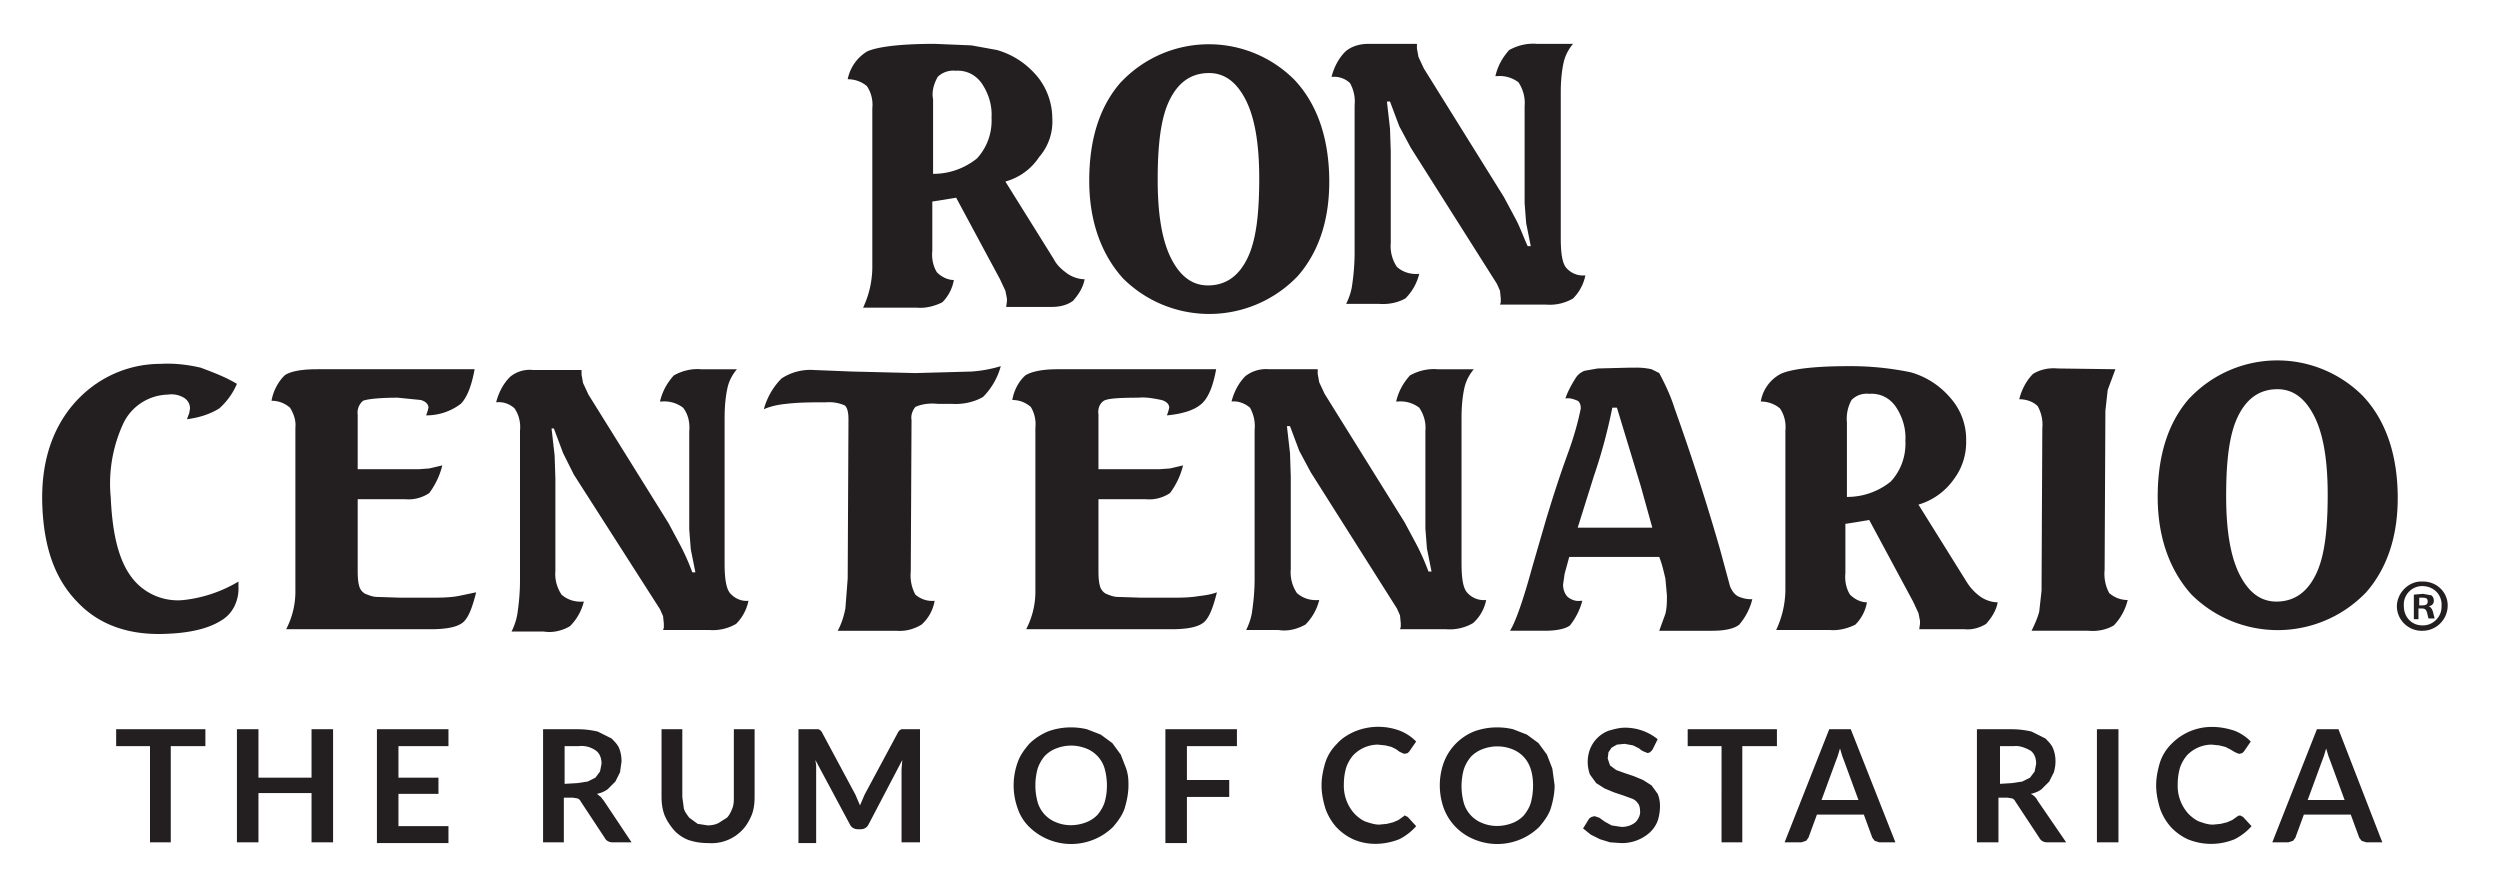<svg xmlns="http://www.w3.org/2000/svg" xml:space="preserve" id="Layer_1" x="0" y="0" style="enable-background:new 0 0 325 114" version="1.1" viewBox="0 0 325 114"><style>.st0{fill:#231f20}</style><path d="M30.8 49.9a9 9 0 0 1-2.3 3.2c-1.3.8-2.7 1.2-4.2 1.4l.3-.8.1-.6c0-.6-.3-1.1-.8-1.4-.7-.4-1.4-.5-2.1-.4a6.6 6.6 0 0 0-5.7 3.6 18.6 18.6 0 0 0-1.7 9.8c.2 4.6 1 8 2.6 10.2a7.5 7.5 0 0 0 6.9 3.1 17.6 17.6 0 0 0 7.1-2.4v.6c.1 1.8-.7 3.6-2.3 4.5-1.6 1-4 1.6-7.2 1.7-4.8.2-8.7-1.2-11.5-4.2-2.9-3-4.3-7.1-4.5-12.5-.2-5.4 1.2-9.8 4-13.1 2.9-3.4 7-5.3 11.4-5.3 1.7-.1 3.5.1 5.2.5 1.6.6 3.2 1.2 4.7 2.1M41.2 48h20.5c-.4 2.2-1 3.7-1.8 4.5a7.4 7.4 0 0 1-4.5 1.5l.2-.6.1-.4c0-.4-.3-.8-1-1l-3-.3c-2.5 0-4 .2-4.5.4a2 2 0 0 0-.7 1.8V61h7.9l1.4-.1 1.7-.4a10 10 0 0 1-1.7 3.6c-.9.6-2 .9-3.1.8h-6.2V74c0 .7 0 1.5.2 2.2.1.4.4.8.8 1 .5.2 1 .4 1.5.4l3.1.1h3.8c1.2 0 2.4 0 3.6-.2l2.4-.5c-.5 2-1 3.3-1.7 3.9s-2.1.9-4.2.9H37.2a10.6 10.6 0 0 0 1.2-5.1V55.6c.1-.9-.2-1.8-.7-2.6-.7-.6-1.5-.9-2.4-.9.2-1.2.8-2.4 1.7-3.3.7-.5 2.1-.8 4.2-.8M69.3 48.1h6.3V48.7l.2 1.1.7 1.5L86.9 68l1.5 2.8a30 30 0 0 1 1.6 3.6h.4l-.6-3-.2-2.6V56.1c.1-1.1-.1-2.2-.8-3.1a4 4 0 0 0-2.8-.8h-.2c.3-1.3.9-2.4 1.8-3.4 1.1-.6 2.3-.9 3.5-.8h4.7c-.6.7-1 1.5-1.2 2.3-.3 1.3-.4 2.7-.4 4v19c0 1.9.2 3.2.7 3.8.6.7 1.5 1.1 2.4 1a5.9 5.9 0 0 1-1.6 3 6 6 0 0 1-3.5.8h-6l.1-.3v-.5l-.1-1-.4-.9-11.2-17.5-1.4-2.8-1.2-3.2h-.3l.4 3.5.1 3v12c-.1 1.1.2 2.2.8 3.1.8.7 1.8 1 2.9.9a6.8 6.8 0 0 1-1.8 3.2c-1 .6-2.3.9-3.4.7h-4.2c.4-.8.7-1.7.8-2.6.2-1.4.3-2.7.3-4.1V56c.1-1-.1-2-.7-2.9a3 3 0 0 0-2.4-.8c.3-1.2.9-2.4 1.8-3.3a4 4 0 0 1 3-.9M130.1 47.6a9 9 0 0 1-2.3 4c-1.2.7-2.7 1-4.1.9h-1.8c-1-.1-2 0-2.9.4-.4.5-.6 1.1-.5 1.7l-.1 19.7c-.1 1 .1 2.1.6 3 .7.6 1.6.9 2.5.8a5.3 5.3 0 0 1-1.7 3.1c-1 .6-2.1.9-3.3.8h-7.6c.5-.9.8-1.9 1-2.9l.3-3.9.1-20.7c0-1-.2-1.6-.5-1.8a5 5 0 0 0-2.4-.4c-1.7 0-3.5 0-5.2.2-1 .1-2 .3-2.9.7a9 9 0 0 1 2.3-4 6.8 6.8 0 0 1 4.2-1.1l5 .2 8.2.2 7.3-.2a17 17 0 0 0 3.8-.7M137.5 48h20.6c-.4 2.2-1 3.7-1.9 4.5s-2.4 1.3-4.5 1.5l.2-.6.1-.4c0-.4-.3-.8-1-1-1-.2-2-.4-3-.3-2.5 0-4 .1-4.5.4-.6.4-.8 1.1-.7 1.8V61h7.9l1.4-.1 1.7-.4a10 10 0 0 1-1.7 3.6c-.9.6-2 .9-3.1.8h-6.2V74c0 .7 0 1.5.2 2.2.1.4.4.8.8 1 .5.2 1 .4 1.5.4l3.1.1h3.8c1.2 0 2.4 0 3.6-.2.8-.1 1.6-.2 2.4-.5-.5 2-1 3.3-1.7 3.9s-2.1.9-4.2.9h-18.9a10.6 10.6 0 0 0 1.2-5.1V55.6c.1-.9-.1-1.9-.6-2.7-.7-.6-1.5-.9-2.4-.9.2-1.2.8-2.4 1.7-3.2.8-.5 2.2-.8 4.2-.8M165 48h6.3V48.6l.2 1.1.7 1.5 10.4 16.7 1.5 2.8a30 30 0 0 1 1.6 3.6h.4l-.6-3-.2-2.6V56c.1-1.1-.2-2.1-.8-3a4 4 0 0 0-2.8-.8h-.2c.3-1.3.9-2.4 1.8-3.4 1.1-.6 2.3-.9 3.6-.8h4.7c-.6.7-1 1.5-1.2 2.3-.3 1.3-.4 2.7-.4 4v18.9c0 2 .2 3.2.7 3.8.6.7 1.5 1.1 2.5 1a5.4 5.4 0 0 1-1.7 3 6 6 0 0 1-3.5.8h-6l.1-.3V81l-.1-1-.4-.9-11.2-17.7-1.5-2.8-1.2-3.2h-.4l.4 3.5.1 3V74c-.1 1.1.2 2.2.8 3.1.8.7 1.8 1 2.9.9a6.8 6.8 0 0 1-1.8 3.2c-1.1.6-2.3.9-3.5.7H162c.4-.8.7-1.7.8-2.6.2-1.4.3-2.7.3-4.1V55.9c.1-1-.1-2-.6-2.9-.7-.6-1.6-.9-2.4-.8.3-1.2.9-2.4 1.8-3.3.9-.7 2-1 3.1-.9M227.8 77.9a8 8 0 0 1-1.7 3.3c-.6.5-1.8.8-3.5.8h-6.9l.8-2.2c.2-.8.2-1.6.2-2.4l-.2-2.2c-.2-.8-.4-1.8-.8-2.8H204l-.6 2.2-.2 1.4c0 .6.2 1.2.6 1.6.5.4 1.1.6 1.7.5h.2a8.8 8.8 0 0 1-1.6 3.2c-.5.4-1.6.7-3.3.7h-4.5c.7-1.1 1.7-3.9 2.9-8.3l1.8-6.2c.7-2.3 1.6-5.2 2.8-8.5.7-1.9 1.3-3.9 1.7-5.9 0-.4-.1-.8-.4-1-.5-.2-1-.4-1.6-.3.3-.9.8-1.8 1.3-2.6.3-.5.7-.8 1.2-1l1.7-.3 4-.1h.7a9 9 0 0 1 2.3.2l1 .5c.8 1.5 1.5 3 2 4.6a299.3 299.3 0 0 1 5.9 18.3l1.3 4.8c.2.5.5 1 1 1.3a4 4 0 0 0 1.8.4h.1zM209.6 53c-.6 3-1.4 6-2.4 8.9l-2.1 6.7h9.7l-1.5-5.4-3.1-10.2h-.6zM249.4 65.6l6.3 10.1c.5.8 1.1 1.4 1.8 1.9.6.4 1.4.7 2.2.7-.2 1.1-.8 2-1.5 2.8-.8.5-1.8.8-2.8.7h-5.9l.1-.7v-.4l-.2-1-.7-1.5-5.7-10.6-1.8.3-1.3.2v6.4c-.1 1 .1 2 .6 2.8.6.6 1.4 1 2.2 1a5.4 5.4 0 0 1-1.5 2.9c-1 .5-2.2.8-3.3.7h-7a12.5 12.5 0 0 0 1.2-5.1V56c.1-1-.1-2-.7-2.9-.7-.6-1.6-.9-2.5-.9a5 5 0 0 1 2.6-3.6c1.3-.6 4.2-1 8.8-1a38.5 38.5 0 0 1 8.1.8c2.1.6 3.9 1.8 5.3 3.5a8.1 8.1 0 0 1 1.9 5.4 8 8 0 0 1-1.6 5 8.6 8.6 0 0 1-4.6 3.3m-9.3-1a9 9 0 0 0 5.7-2c1.3-1.4 2-3.3 1.9-5.3.1-1.6-.4-3.2-1.3-4.5-.8-1.1-2-1.7-3.4-1.6-.9-.1-1.7.2-2.3.8a5 5 0 0 0-.6 2.9v9.7zM265.5 55.7c.1-1-.1-2-.6-2.9-.6-.6-1.5-.9-2.4-.9.3-1.2.9-2.4 1.8-3.3 1-.6 2.1-.8 3.2-.7l7.5.1-1 2.7-.3 2.7-.1 20.7c-.1 1 .1 2.1.6 3 .7.6 1.5.9 2.4.9a7.2 7.2 0 0 1-1.8 3.3c-1 .6-2.2.8-3.3.7h-7.4c.4-.8.8-1.7 1-2.5l.3-2.7.1-21.1zM307.2 51.5a15.7 15.7 0 0 0-22.3 0l-.3.3c-2.8 3.2-4.1 7.5-4.1 12.8s1.6 9.6 4.4 12.7a15.9 15.9 0 0 0 22.4 0l.3-.3c2.8-3.2 4.2-7.5 4.1-12.8-.1-5.3-1.6-9.6-4.5-12.7m-6.1 23.1c-1.1 2.3-2.7 3.5-4.9 3.6s-3.8-1.1-5-3.4-1.8-5.7-1.8-10.3.4-8 1.5-10.3 2.7-3.5 4.9-3.6 3.8 1.1 5 3.4 1.8 5.7 1.8 10.3-.4 8-1.5 10.3M318.2 78.7c0 1.8-1.4 3.2-3.1 3.3h-.1c-1.8.1-3.3-1.3-3.4-3s1.3-3.3 3-3.4h.4c1.8 0 3.2 1.4 3.2 3.1 0 0 0 .1 0 0m-5.7.1c0 1.4 1 2.5 2.4 2.5h.1c1.3 0 2.4-1.1 2.4-2.4v-.1c.1-1.4-.9-2.5-2.3-2.6a2.4 2.4 0 0 0-2.6 2.6m2 1.7h-.7v-3.2l1.2-.1 1.1.2c.2.2.3.4.3.7 0 .4-.3.7-.7.7.3.1.5.4.6.8l.2.8h-.8l-.2-.8c-.1-.3-.2-.5-.7-.5h-.4v1.4zm0-1.8h.4c.4 0 .7-.1.7-.5s-.2-.5-.7-.5h-.4v1zM130.7 23.6l6.3 10.1c.4.8 1.1 1.4 1.8 1.9.6.4 1.4.7 2.2.7-.2 1.1-.8 2-1.5 2.8-.8.6-1.8.8-2.8.8h-5.9l.1-.7v-.4l-.2-1-.7-1.5-5.7-10.6-1.8.3-1.3.2v6.4c-.1 1 .1 2 .6 2.8.6.6 1.4 1 2.2 1a5.4 5.4 0 0 1-1.5 2.9c-1 .5-2.2.8-3.3.7h-7a12.5 12.5 0 0 0 1.2-5.1V14.1c.1-1-.1-2-.7-2.9-.7-.6-1.6-.9-2.5-.9a5.5 5.5 0 0 1 2.5-3.6c1.3-.6 4.2-1 8.8-1l4.8.2 3.3.6c2.1.6 3.9 1.8 5.3 3.5a8.7 8.7 0 0 1 1.9 5.4 7 7 0 0 1-1.7 5 7.7 7.7 0 0 1-4.4 3.2m-9.4-1a9 9 0 0 0 5.7-2c1.3-1.4 2-3.3 1.9-5.3.1-1.6-.4-3.2-1.3-4.5-.8-1.1-2-1.7-3.4-1.6-.8-.1-1.7.2-2.3.8-.5.9-.8 1.9-.6 2.9v9.7zM168.3 10.4a15.7 15.7 0 0 0-22.3 0l-.3.3c-2.8 3.2-4.1 7.5-4.1 12.8s1.6 9.6 4.4 12.7a15.9 15.9 0 0 0 22.4 0l.3-.3c2.8-3.2 4.2-7.5 4.1-12.8s-1.6-9.6-4.5-12.7m-6.1 23.1c-1.1 2.3-2.7 3.5-4.9 3.6s-3.8-1.1-5-3.4-1.8-5.7-1.8-10.3.4-8 1.5-10.3 2.7-3.5 4.9-3.6 3.8 1.1 5 3.4 1.8 5.7 1.8 10.3-.4 8-1.5 10.3M177.9 5.7h6.3V6.3l.2 1.1.7 1.5 10.4 16.7 1.5 2.8c.6 1.1 1 2.3 1.6 3.6h.4l-.6-3-.2-2.6V13.8c.1-1.1-.2-2.2-.8-3.1a4 4 0 0 0-2.8-.8h-.2c.3-1.3.9-2.4 1.8-3.4 1.1-.6 2.3-.9 3.6-.8h4.7c-.6.7-1 1.5-1.2 2.3-.3 1.3-.4 2.7-.4 4v19c0 1.9.2 3.2.7 3.8.6.7 1.5 1.1 2.5 1a5.9 5.9 0 0 1-1.6 3 6 6 0 0 1-3.5.8h-6l.1-.3v-.5l-.1-1-.4-.9-11.2-17.7-1.5-2.8-1.2-3.2h-.4l.4 3.5.1 3v11.9c-.1 1.1.2 2.2.8 3.1.8.7 1.8 1 2.9.9a6.8 6.8 0 0 1-1.8 3.2c-1.1.6-2.3.8-3.5.7H175c.4-.8.7-1.7.8-2.6.2-1.4.3-2.7.3-4.1V13.7c.1-1-.1-2-.6-2.9a3 3 0 0 0-2.4-.8c.3-1.2.9-2.4 1.8-3.3.8-.7 1.9-1 3-1M26.6 97h-4.4v12.5h-2.7V97h-4.4v-2.2h11.6V97zM43.3 94.8v14.7h-2.8v-6.4h-6.9v6.4h-2.8V94.8h2.8v6.3h6.9v-6.3h2.8zM51.8 97v4.1H57v2.1h-5.2v4.2h6.5v2.2H49V94.8h9.3V97h-6.5zM82.1 109.5h-2.5c-.4 0-.8-.2-1-.6l-3.1-4.7a.8.8 0 0 0-.4-.4l-.6-.1h-1.2v5.8h-2.7V94.8h4.5c.9 0 1.7.1 2.6.3l1.8.9c.4.4.8.8 1 1.3.2.5.3 1.1.3 1.7l-.2 1.4-.6 1.2-1 1c-.4.3-.9.5-1.4.6l.5.4.4.5 3.6 5.4zm-7-7.7 1.3-.2 1-.5.6-.8.2-1c0-.7-.2-1.3-.7-1.7-.7-.5-1.5-.7-2.3-.6h-1.8v4.9l1.7-.1zM92 107.3c.5 0 1-.1 1.4-.3l1.1-.7c.3-.3.5-.7.7-1.2.2-.5.2-1 .2-1.5v-8.8h2.7v8.8c0 .8-.1 1.7-.4 2.4-.3.7-.7 1.4-1.2 1.9a5.5 5.5 0 0 1-4.4 1.7c-.9 0-1.7-.1-2.6-.4a5 5 0 0 1-1.9-1.3c-.5-.6-.9-1.2-1.2-1.9-.3-.8-.4-1.6-.4-2.4v-8.8h2.7v8.8l.2 1.5c.1.4.4.8.7 1.2l1.1.8 1.3.2zM119.6 94.8v14.7h-2.4V100l.1-1.2-4.4 8.4c-.2.4-.6.6-1 .6h-.4c-.4 0-.8-.2-1-.6l-4.5-8.4.1.7v10.1h-2.3V94.8h2.6l.2.1.2.2 4.4 8.2.3.7.3.7.3-.7.3-.7 4.4-8.2.2-.2.2-.1H119.6zM146.7 102.1c0 1-.2 2-.5 3-.3.9-.9 1.7-1.5 2.4a7.8 7.8 0 0 1-10.9 0 6 6 0 0 1-1.5-2.4 8.8 8.8 0 0 1 0-6c.3-.9.9-1.7 1.5-2.4.7-.7 1.5-1.2 2.4-1.6 1.6-.6 3.4-.7 5.1-.3l1.8.7 1.5 1.1 1.1 1.5.7 1.8c.3.9.3 1.6.3 2.2zm-2.8 0c0-.7-.1-1.5-.3-2.2a4 4 0 0 0-2.4-2.6 5.3 5.3 0 0 0-3.9 0 4 4 0 0 0-1.5 1 5 5 0 0 0-.9 1.6 8.2 8.2 0 0 0 0 4.4 4 4 0 0 0 2.4 2.6c1.2.5 2.6.5 3.9 0a4 4 0 0 0 1.5-1c.4-.5.7-1 .9-1.6.2-.7.3-1.4.3-2.2zM154.3 97v4.4h5.5v2.2h-5.5v6h-2.8V94.8h9.3V97h-6.5zM182.6 106l.4.2 1.1 1.2c-.6.7-1.4 1.3-2.2 1.7-1 .4-2.1.6-3.1.6s-2-.2-2.9-.6a7 7 0 0 1-2.2-1.6 7.2 7.2 0 0 1-1.4-2.4c-.3-1-.5-2-.5-3s.2-2 .5-3a6 6 0 0 1 1.5-2.4c.6-.7 1.4-1.2 2.3-1.6a8 8 0 0 1 5.9-.1 6 6 0 0 1 2.1 1.4l-.9 1.3-.2.2-.4.1-.3-.1-.4-.2-.4-.3-.6-.3-.8-.2-1-.1a4.5 4.5 0 0 0-3.2 1.4 5 5 0 0 0-.9 1.6c-.2.7-.3 1.4-.3 2.2a5.4 5.4 0 0 0 1.4 3.8c.4.4.9.8 1.4 1 .6.2 1.2.4 1.8.4l1-.1.8-.2.7-.3.7-.5.2-.1c-.2.1-.2 0-.1 0zM202.1 102.1c0 1-.2 2-.5 3-.3.9-.9 1.7-1.5 2.4a7.8 7.8 0 0 1-8.5 1.6 7 7 0 0 1-3.9-4 8.8 8.8 0 0 1 0-6 7 7 0 0 1 3.9-4c1.6-.6 3.4-.7 5.1-.3l1.8.7 1.5 1.1 1.1 1.5.7 1.8.3 2.2zm-2.8 0c0-.7-.1-1.5-.3-2.1a4 4 0 0 0-2.4-2.6 5.3 5.3 0 0 0-3.9 0 4 4 0 0 0-1.5 1 5 5 0 0 0-.9 1.6 8.2 8.2 0 0 0 0 4.4 4 4 0 0 0 2.4 2.6c1.2.5 2.6.5 3.9 0a4 4 0 0 0 1.5-1c.4-.5.7-1 .9-1.6a9 9 0 0 0 .3-2.3zM214.8 97.5l-.3.3-.3.1-.5-.2a2 2 0 0 1-.6-.4l-.8-.4-1.1-.2-1 .1-.7.4-.4.6-.1.8.3.9.8.6 1.1.4 1.2.4 1.2.5 1.1.7.8 1.1c.2.5.3 1 .3 1.6 0 .6-.1 1.3-.3 1.9a4 4 0 0 1-1 1.5 5.4 5.4 0 0 1-3.8 1.4l-1.4-.1-1.3-.4-1.2-.6-1-.8.8-1.3.3-.2.4-.1.6.2.7.5.9.5 1.3.2c.7 0 1.3-.2 1.8-.6.4-.4.7-1 .6-1.6 0-.3-.1-.7-.3-.9-.2-.3-.5-.5-.8-.6l-1.1-.4-1.2-.4-1.2-.5-1.1-.7-.8-1.1a4.7 4.7 0 0 1 0-3.3 4.2 4.2 0 0 1 2.4-2.4c.7-.2 1.4-.4 2.1-.4a6.7 6.7 0 0 1 4.3 1.5l-.7 1.4zM230.9 97h-4.4v12.5h-2.7V97h-4.4v-2.2H231V97zM246.4 109.5h-2.1l-.6-.2-.3-.4-1.1-3h-6.1l-1.1 3-.3.4-.6.2H232l5.8-14.7h2.8l5.8 14.7zm-4.8-5.5-1.8-4.9-.3-.8-.3-1-.3 1-.3.8-1.8 4.9h4.8zM268.6 109.5h-2.5c-.4 0-.8-.2-1-.6l-3.1-4.7a.8.8 0 0 0-.4-.4l-.6-.1h-1.2v5.8H257V94.8h4.5c.9 0 1.7.1 2.6.3l1.8.9c.4.4.8.8 1 1.3.4 1 .4 2.1.1 3.1l-.6 1.2-1 1c-.4.3-.9.5-1.4.6.4.2.7.5.9.9l3.7 5.4zm-7-7.7 1.3-.2 1-.5.6-.8.2-1c0-.7-.2-1.3-.7-1.7-.7-.4-1.5-.7-2.2-.6H260v4.9l1.6-.1zM275.4 109.5h-2.8V94.8h2.8v14.7zM291.2 106l.4.2 1.1 1.2c-.6.7-1.4 1.3-2.2 1.7a8 8 0 0 1-6.1 0 7 7 0 0 1-2.2-1.6 7.2 7.2 0 0 1-1.4-2.4c-.3-1-.5-2-.5-3s.2-2 .5-3a6 6 0 0 1 1.5-2.4 7.3 7.3 0 0 1 5.3-2.2c1 0 2 .2 2.9.5a6 6 0 0 1 2.1 1.4l-.9 1.3-.2.2-.4.1-.3-.1-.4-.2-.5-.3-.6-.3-.8-.2-1-.1a4.5 4.5 0 0 0-3.2 1.4 5 5 0 0 0-.9 1.6c-.2.7-.3 1.4-.3 2.2a5.4 5.4 0 0 0 1.4 3.8c.4.4.9.8 1.4 1 .6.2 1.1.4 1.8.4l1-.1.8-.2.7-.3.7-.5.2-.1c0 .1.1 0 .1 0zM309.7 109.5h-2.1l-.6-.2-.3-.4-1.1-3h-6.1l-1.1 3-.3.4-.6.2h-2.1l5.8-14.7h2.8l5.7 14.7zm-4.9-5.5-1.8-4.9-.3-.8-.3-1-.3 1-.3.8-1.8 4.9h4.8z" class="st0"/></svg>